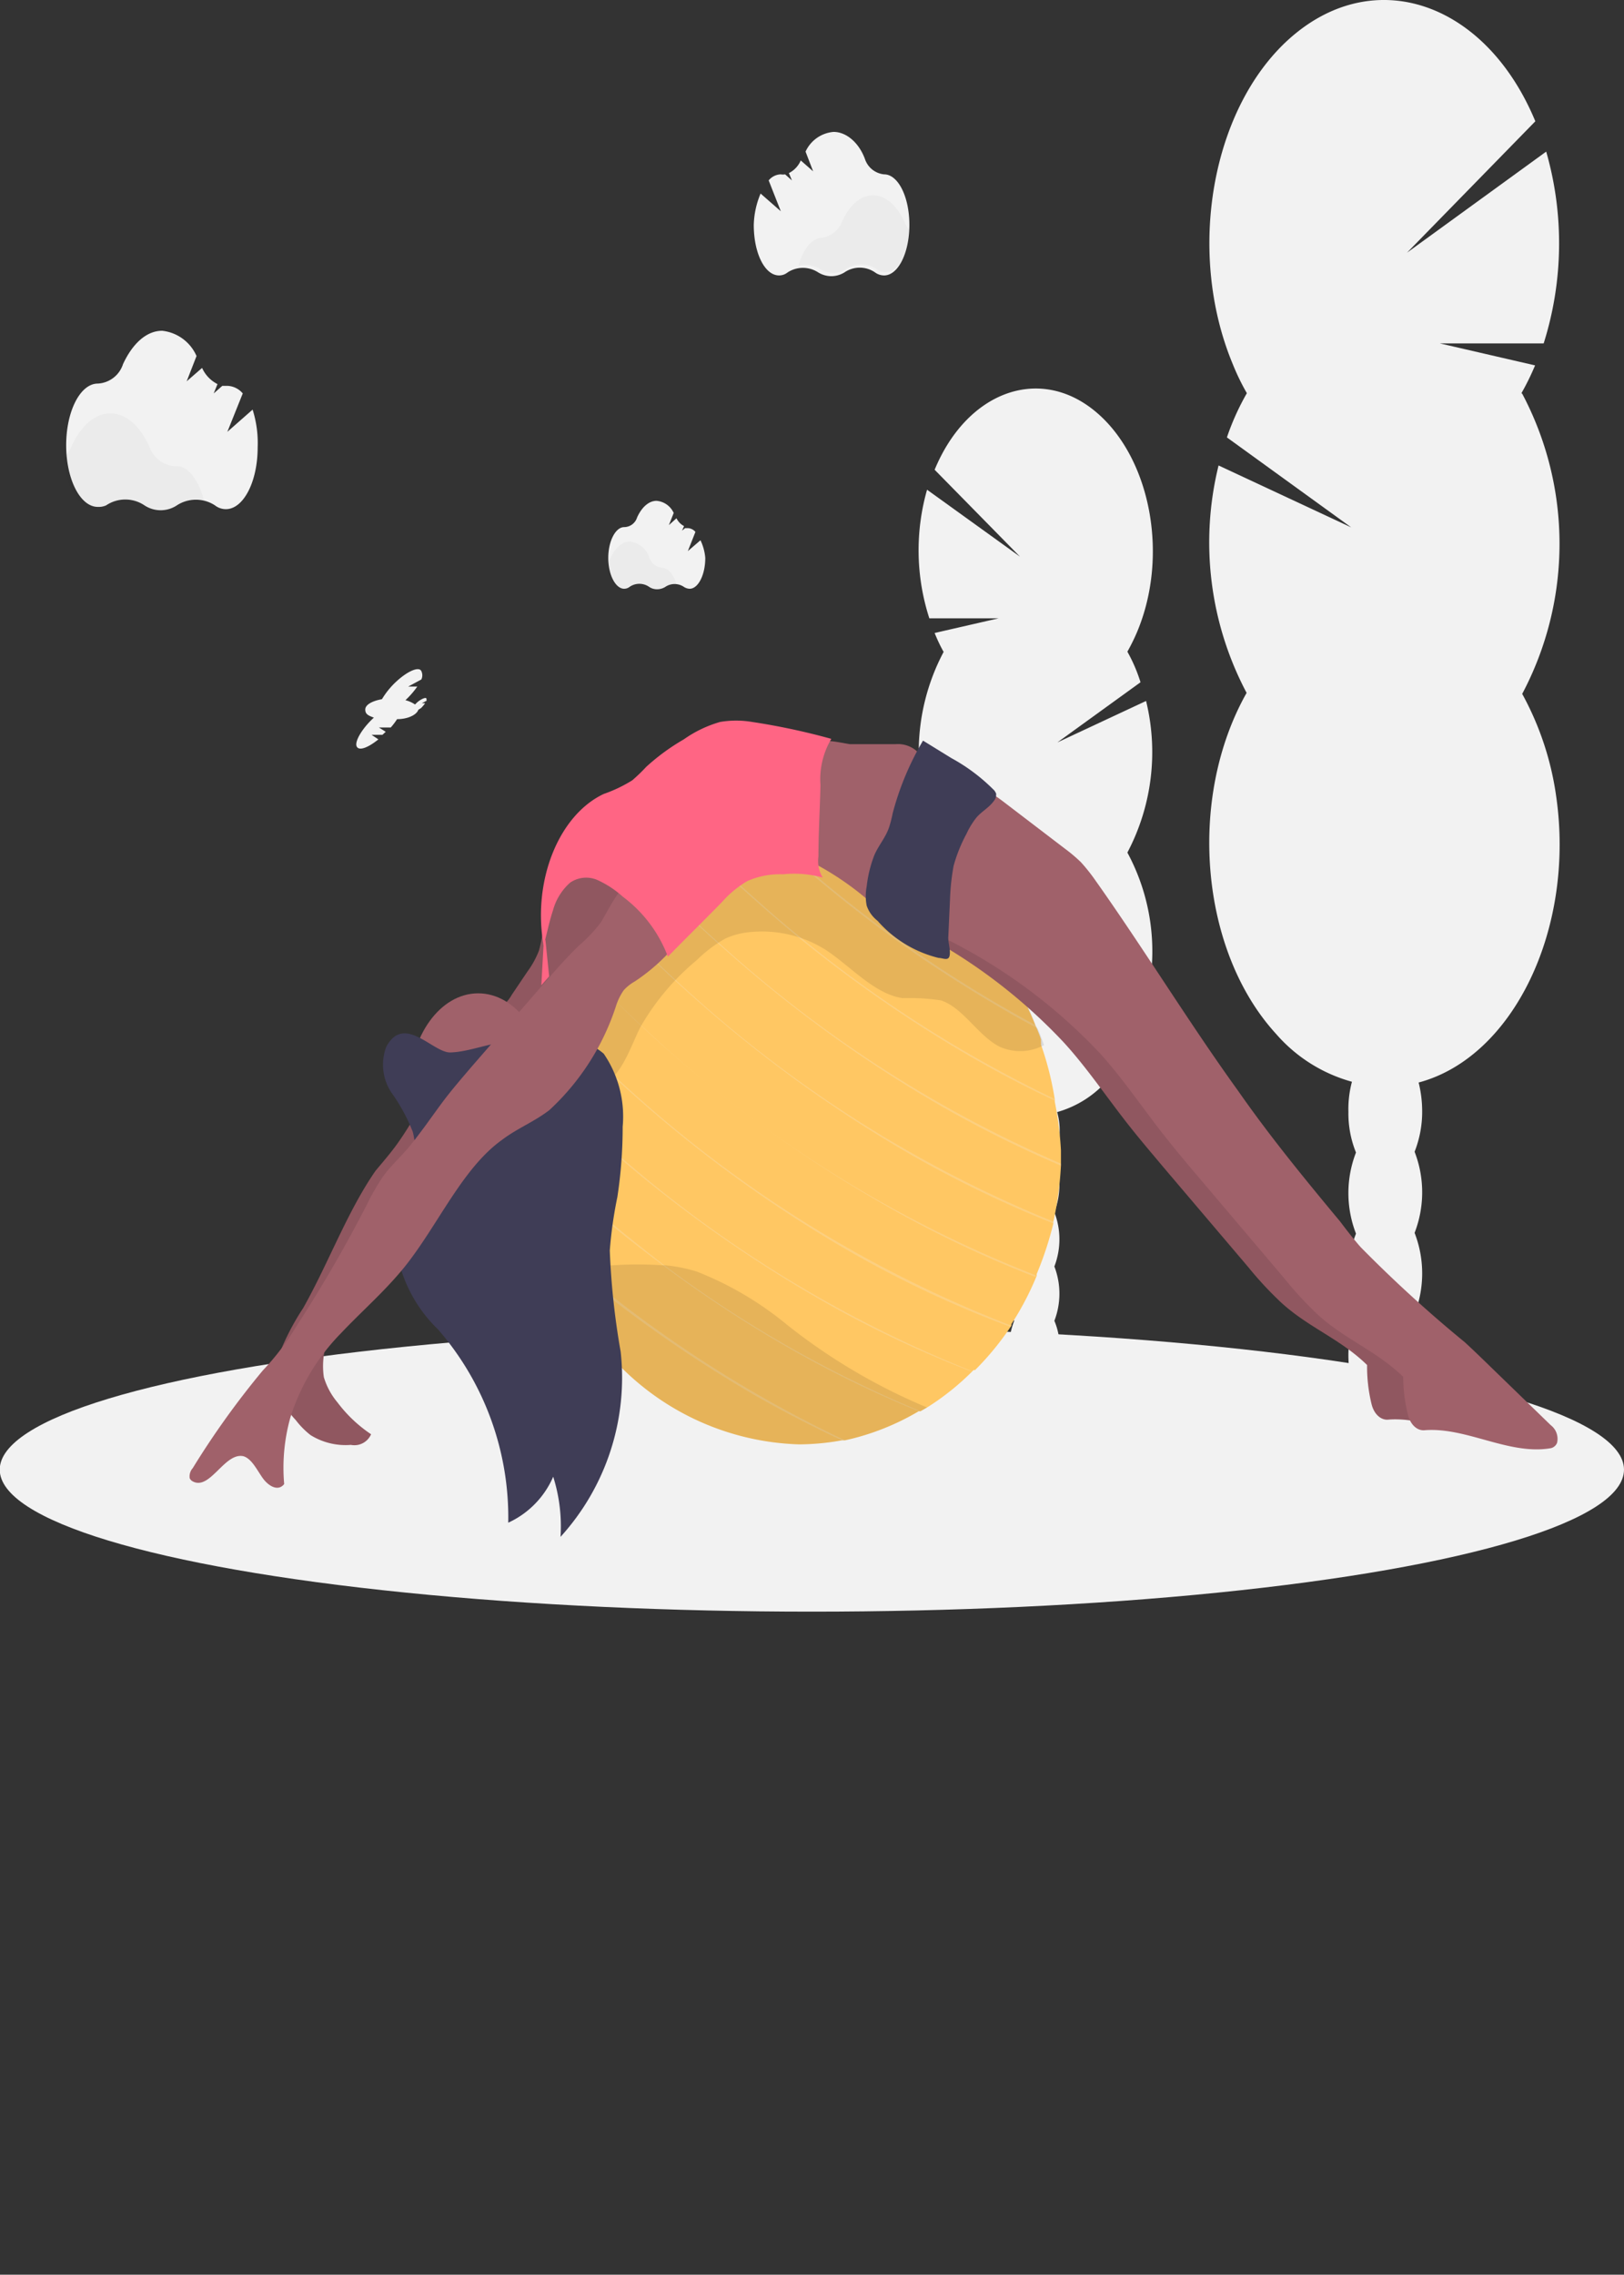 <svg id="_2cf41747-0c0c-4d70-aad4-093c093adad4" data-name=" 2cf41747-0c0c-4d70-aad4-093c093adad4" xmlns="http://www.w3.org/2000/svg" viewBox="0 0 64.29 90.02"><rect x="0" y="0" width="64.29" height="90.02" fill="#333333" stroke="none"/><path d="M60.23,15.56a10.2,10.2,0,0,0,.54-1.1L57,13.59l4.11,0A13.15,13.15,0,0,0,61.21,6L55.7,10,60.78,4.8C58.87.2,54.63-1.36,51.33,1.29s-4.44,8.55-2.52,13.14a9.07,9.07,0,0,0,.55,1.13,9.93,9.93,0,0,0-.79,1.75l4.92,3.56-5.25-2.45a12.72,12.72,0,0,0,1.11,9c-2.36,4.18-1.84,10.22,1.17,13.5a6.13,6.13,0,0,0,3,1.89A4.19,4.19,0,0,0,53.38,44a4.12,4.12,0,0,0,.3,1.61,4.44,4.44,0,0,0,0,3.21,4.44,4.44,0,0,0,0,3.21,4.44,4.44,0,0,0,0,3.21,4.07,4.07,0,0,0-.3,1.6c0,1.46.64,2.63,1.44,2.63s1.45-1.17,1.45-2.63a4.26,4.26,0,0,0-.3-1.6A4.44,4.44,0,0,0,56,52a4.44,4.44,0,0,0,0-3.21,4.44,4.44,0,0,0,0-3.21,4.31,4.31,0,0,0,.3-1.61,4.73,4.73,0,0,0-.14-1.13c3.75-1,6.19-6.08,5.45-11.29a11.81,11.81,0,0,0-1.35-4.09,12.68,12.68,0,0,0,0-11.88Z" style="fill:#f2f2f2"/><path d="M37.35,25.79a6.27,6.27,0,0,1-.35-.74l2.53-.58-2.74,0a8.74,8.74,0,0,1-.09-5.09l3.68,2.65L37,18.59c1.27-3.07,4.1-4.13,6.31-2.35s3,5.7,1.7,8.78a7.85,7.85,0,0,1-.38.77A6.23,6.23,0,0,1,45.15,27l-3.29,2.38,3.51-1.64a8.52,8.52,0,0,1-.74,6,8.22,8.22,0,0,1-.78,9,4.13,4.13,0,0,1-2,1.27,2.64,2.64,0,0,1,.1.74,2.69,2.69,0,0,1-.21,1.07,3,3,0,0,1,0,2.15,3,3,0,0,1,0,2.15,3,3,0,0,1,0,2.15,2.69,2.69,0,0,1,.21,1.07c0,1-.44,1.75-1,1.75s-1-.79-1-1.75a2.87,2.87,0,0,1,.2-1.07,3,3,0,0,1,0-2.15,3,3,0,0,1,0-2.15,3,3,0,0,1,0-2.15,2.87,2.87,0,0,1-.2-1.07A3.14,3.14,0,0,1,40.1,44C37.6,43.33,36,40,36.46,36.47a7.83,7.83,0,0,1,.9-2.74,8.46,8.46,0,0,1,0-7.94Z" style="fill:#f2f2f2"/><ellipse cx="32.14" cy="58.16" rx="32.15" ry="5.62" style="fill:#f2f2f2"/><path d="M42,45.52c0,.18,0,.36,0,.53v.08a13.63,13.63,0,0,1-.3,2.22s0,0,0,.07a13.63,13.63,0,0,1-.66,2l0,.07a11.61,11.61,0,0,1-1,1.91l0,.06a11.37,11.37,0,0,1-1.44,1.76l-.06,0A10.14,10.14,0,0,1,36.7,55.7l-.26.15-.07,0A9.9,9.9,0,0,1,33.45,57l-.12,0a9.69,9.69,0,0,1-1.7.16,10.4,10.4,0,0,1-9.45-6.84c-.11-.27-.21-.54-.3-.82l0-.12a12.42,12.42,0,0,1-.58-3.47v-.09c0-.1,0-.21,0-.32a12.77,12.77,0,0,1,.24-2.47s0,0,0-.07a12.08,12.08,0,0,1,.71-2.35.14.14,0,0,1,0-.06,11.45,11.45,0,0,1,1.07-2l0,0h0l.16-.23.08-.11.16-.21h0l.39-.49c.19-.22.38-.42.58-.63l0,0a10.79,10.79,0,0,1,1.69-1.37l.05,0a9.14,9.14,0,0,1,2.06-1l.07,0a9.59,9.59,0,0,1,2.68-.49h.34A10.37,10.37,0,0,1,41,40.6l.05.11.06.15a2.31,2.31,0,0,1,.1.28l0,.12a.24.24,0,0,1,0,.08h0a12.32,12.32,0,0,1,.55,2.19.28.28,0,0,0,0,.09A13.39,13.39,0,0,1,42,45.52Z" style="fill:#ffc763"/><g style="opacity:0.2"><path d="M41.09,40.7q-.72-.37-1.41-.78a51.33,51.33,0,0,1-8.38-6.05h.09a51.21,51.21,0,0,0,9.66,6.73Z" style="fill:#f2f2f2"/></g><g style="opacity:0.2"><path d="M41.88,43.61c-1.16-.53-2.3-1.13-3.43-1.78A51.72,51.72,0,0,1,30,35.72c-.51-.45-1-.89-1.45-1.33l.07,0q.66.63,1.41,1.29a50.2,50.2,0,0,0,11.84,7.87S41.87,43.58,41.88,43.61Z" style="fill:#f2f2f2"/></g><g style="opacity:0.2"><path d="M42,46.05v.08a45.24,45.24,0,0,1-4.78-2.38,51.37,51.37,0,0,1-8.46-6.12c-.86-.75-1.64-1.49-2.34-2.19l.05,0c.7.7,1.48,1.43,2.32,2.17A49,49,0,0,0,42,46.05Z" style="fill:#f2f2f2"/></g><g style="opacity:0.2"><path d="M41.71,48.35a.64.64,0,0,0,0,.07A44.42,44.42,0,0,1,36,45.66a51.63,51.63,0,0,1-8.46-6.12c-1.06-.93-2-1.84-2.84-2.69l0-.05c.84.85,1.78,1.76,2.83,2.69A49,49,0,0,0,41.71,48.35Z" style="fill:#f2f2f2"/></g><g style="opacity:0.2"><path d="M41,50.47l0,.07a43.72,43.72,0,0,1-6.23-3,51.8,51.8,0,0,1-8.47-6.11c-1.13-1-2.14-2-3-2.88l0,0c.88.9,1.89,1.87,3,2.87A48.5,48.5,0,0,0,41,50.47Z" style="fill:#f2f2f2"/></g><g style="opacity:0.2"><path d="M40,52.45l0,.06a42.65,42.65,0,0,1-6.39-3,51.63,51.63,0,0,1-8.46-6.12c-1.07-.95-2-1.88-2.88-2.74a.14.14,0,0,1,0-.06c.85.86,1.81,1.79,2.89,2.75A48.71,48.71,0,0,0,40,52.45Z" style="fill:#f2f2f2"/></g><g style="opacity:0.2"><path d="M38.5,54.27l-.06,0a43.17,43.17,0,0,1-6.11-2.92,51.8,51.8,0,0,1-8.47-6.11c-.86-.77-1.66-1.52-2.38-2.24,0,0,0,0,0-.07.72.72,1.52,1.48,2.4,2.25A48.89,48.89,0,0,0,38.5,54.27Z" style="fill:#f2f2f2"/></g><g style="opacity:0.2"><path d="M36.44,55.85l-.07,0a43.47,43.47,0,0,1-5.27-2.58,48.33,48.33,0,0,1-4.91-3.24q-1.82-1.35-3.55-2.88c-.48-.43-.94-.85-1.38-1.27v-.09c.45.43.92.86,1.42,1.3,1.05.94,2.27,1.94,3.64,3A47.29,47.29,0,0,0,36.44,55.85Z" style="fill:#f2f2f2"/></g><g style="opacity:0.2"><path d="M33.45,57l-.12,0c-1.16-.54-2.32-1.14-3.46-1.79a51.62,51.62,0,0,1-7.14-5l-.85-.72,0-.12,1,.83A49.12,49.12,0,0,0,33.45,57Z" style="fill:#f2f2f2"/></g><path d="M36.7,55.7l-.26.15-.08,0A9.74,9.74,0,0,1,33.45,57l-.12,0a9.69,9.69,0,0,1-1.7.16,10.4,10.4,0,0,1-9.45-6.84l.55-.1h.08c.5-.08,1-.12,1.5-.15a14.59,14.59,0,0,1,1.87,0l.13,0a6.21,6.21,0,0,1,1.27.25,13.16,13.16,0,0,1,3.58,2.11A23.37,23.37,0,0,0,36.7,55.7Z" style="opacity:0.1;isolation:isolate"/><path d="M41,40.59a10.37,10.37,0,0,0-9.41-6.72h-.34a9.24,9.24,0,0,0-2.68.49l-.06,0a9.7,9.7,0,0,0-2.07,1l-.05,0a10.25,10.25,0,0,0-1.69,1.37l0,0a11.24,11.24,0,0,0-1.36,1.67A8.66,8.66,0,0,1,23,40.7a1.75,1.75,0,0,0-.1,1.43c.16.32.5.73.8.75.81,0,1.26-1.46,1.64-2.21A9.67,9.67,0,0,1,27.58,38a5.34,5.34,0,0,1,1.14-.86,3.05,3.05,0,0,1,1.06-.26,4.72,4.72,0,0,1,2.89.7c1,.65,1.94,1.76,3.06,1.92a8.56,8.56,0,0,1,1.52.09c.89.29,1.5,1.45,2.36,1.85a2,2,0,0,0,1.72-.08q-.11-.32-.24-.63Z" style="opacity:0.1;isolation:isolate"/><path d="M15.87,45.06c-.3.45-.64.84-1,1.27C13.75,47.94,13,50,12,51.77a9.85,9.85,0,0,0-.8,1.47A3,3,0,0,0,11,55a3.07,3.07,0,0,0,.71,1.2,3.25,3.25,0,0,0,.58.59,2.62,2.62,0,0,0,1.6.39.72.72,0,0,0,.8-.42,5.45,5.45,0,0,1-1.33-1.26,2.79,2.79,0,0,1-.54-1,3,3,0,0,1,.41-2c.33-.58.75-1,1.07-1.62a11.7,11.7,0,0,1,.91-1.73,7.57,7.57,0,0,1,.9-.81,7.72,7.72,0,0,0,1.15-1.47L19.16,44a.5.5,0,0,0,.09-.21.46.46,0,0,0-.11-.28c-.41-.59-1.18-1.62-1.75-.85S16.4,44.29,15.87,45.06Z" style="fill:#a0616a"/><path d="M15.87,45.06c-.3.45-.64.84-1,1.27C13.75,47.94,13,50,12,51.77a9.85,9.85,0,0,0-.8,1.47A3,3,0,0,0,11,55a3.07,3.07,0,0,0,.71,1.2,3.25,3.25,0,0,0,.58.59,2.62,2.62,0,0,0,1.6.39.72.72,0,0,0,.8-.42,5.45,5.45,0,0,1-1.33-1.26,2.79,2.79,0,0,1-.54-1,3,3,0,0,1,.41-2c.33-.58.75-1,1.07-1.62a11.7,11.7,0,0,1,.91-1.73,7.57,7.57,0,0,1,.9-.81,7.72,7.72,0,0,0,1.15-1.47L19.16,44a.5.5,0,0,0,.09-.21.46.46,0,0,0-.11-.28c-.41-.59-1.18-1.62-1.75-.85S16.4,44.29,15.87,45.06Z" style="opacity:0.1;isolation:isolate"/><path d="M18.58,39.92c.38-.12.79.17,1.16,0a1.54,1.54,0,0,0,.52-.55l.62-.92a3.56,3.56,0,0,0,.46-.84,6.51,6.51,0,0,0,.17-.9,4.58,4.58,0,0,1,.73-2.13,1.6,1.6,0,0,1,2-.48A3.86,3.86,0,0,1,25.9,36c-.36.6-.77,1.16-1.13,1.77a2.61,2.61,0,0,1-.41.56,1.79,1.79,0,0,1-.54.33,2.85,2.85,0,0,0-1.61,1.68,6.15,6.15,0,0,0-.18,1,3.84,3.84,0,0,1-.61,1.67,1.07,1.07,0,0,1-1.25.5c-.48-.21-.78-.87-1-1.48A8.55,8.55,0,0,1,18.58,39.92Z" style="fill:#a0616a"/><path d="M18.58,39.92c.38-.12.79.17,1.16,0a1.54,1.54,0,0,0,.52-.55l.62-.92a3.56,3.56,0,0,0,.46-.84,6.51,6.51,0,0,0,.17-.9,4.58,4.58,0,0,1,.73-2.13,1.6,1.6,0,0,1,2-.48A3.86,3.86,0,0,1,25.9,36c-.36.6-.77,1.16-1.13,1.77a2.61,2.61,0,0,1-.41.56,1.79,1.79,0,0,1-.54.33,2.85,2.85,0,0,0-1.61,1.68,6.15,6.15,0,0,0-.18,1,3.84,3.84,0,0,1-.61,1.67,1.07,1.07,0,0,1-1.25.5c-.48-.21-.78-.87-1-1.48A8.55,8.55,0,0,1,18.58,39.92Z" style="opacity:0.1;isolation:isolate"/><path d="M35.3,36.37a21.58,21.58,0,0,1,6.8,4.87c.92,1,1.73,2.21,2.6,3.31.45.57.92,1.12,1.39,1.68l3.33,3.92a14.12,14.12,0,0,0,1.28,1.38c1.08,1,2.36,1.45,3.42,2.49a6.22,6.22,0,0,0,.18,1.56c.1.39.37.63.66.6,1.66-.13,3.34,1,5,.71a.36.36,0,0,0,.23-.21A.67.67,0,0,0,60,56l-2.27-2.2c-.37-.37-.74-.73-1.13-1.08a51.94,51.94,0,0,1-4.12-3.77c-.28-.31-.54-.64-.8-1-1.39-1.72-2.79-3.44-4.11-5.27-1.91-2.65-3.73-5.61-5.63-8.29a7,7,0,0,0-.58-.74,4.69,4.69,0,0,0-.64-.54l-2.41-1.84a1.47,1.47,0,0,0-1.18-.46.5.5,0,0,0-.57.21,2.7,2.7,0,0,0-.36.72,5.21,5.21,0,0,0-.32,1c-.08.48-.05,1-.15,1.45-.07.31-.19.59-.27.89A4.22,4.22,0,0,0,35.3,36.37Z" style="fill:#a0616a"/><path d="M35.3,36.37a21.58,21.58,0,0,1,6.8,4.87c.92,1,1.73,2.21,2.6,3.31.45.57.92,1.12,1.39,1.68l3.33,3.92a14.12,14.12,0,0,0,1.28,1.38c1.08,1,2.36,1.45,3.42,2.49a6.22,6.22,0,0,0,.18,1.56c.1.39.37.63.66.6,1.66-.13,3.34,1,5,.71a.36.36,0,0,0,.23-.21A.67.67,0,0,0,60,56l-2.27-2.2c-.37-.37-.74-.73-1.13-1.08a51.94,51.94,0,0,1-4.12-3.77c-.28-.31-.54-.64-.8-1-1.39-1.72-2.79-3.44-4.11-5.27-1.91-2.65-3.73-5.61-5.63-8.29a7,7,0,0,0-.58-.74,4.69,4.69,0,0,0-.64-.54l-2.41-1.84a1.47,1.47,0,0,0-1.18-.46.5.5,0,0,0-.57.21,2.7,2.7,0,0,0-.36.72,5.21,5.21,0,0,0-.32,1c-.08.48-.05,1-.15,1.45-.07.31-.19.59-.27.89A4.22,4.22,0,0,0,35.3,36.37Z" style="opacity:0.1;isolation:isolate"/><ellipse cx="18.93" cy="43.08" rx="2.72" ry="3.77" style="fill:#a0616a"/><path d="M35.46,29.45a1.12,1.12,0,0,1,1,.46,2.45,2.45,0,0,1,.12,1.48,20.8,20.8,0,0,1-.91,4.66.67.67,0,0,1-.18.32c-.15.11-.33,0-.48-.15a11.56,11.56,0,0,0-3.3-2.31.37.37,0,0,1-.19-.14.65.65,0,0,1,0-.31c.12-.74.27-1.47.37-2.22.05-.44-.05-1.51.23-1.79s1.17-.05,1.53,0Z" style="fill:#a0616a"/><path d="M36.74,36.82a21.55,21.55,0,0,1,6.8,4.86c.91,1,1.72,2.21,2.59,3.31.46.58.92,1.13,1.39,1.68l3.33,3.93A14.07,14.07,0,0,0,52.14,52c1.08,1,2.36,1.46,3.41,2.49A6.23,6.23,0,0,0,55.74,56c.1.39.37.63.66.6,1.66-.13,3.34,1,5,.71a.35.35,0,0,0,.24-.21.68.68,0,0,0-.25-.7l-2.27-2.2c-.38-.37-.75-.73-1.13-1.08a52.06,52.06,0,0,1-4.13-3.77c-.27-.31-.53-.64-.8-1C51.68,46.69,50.29,45,49,43.15c-1.92-2.66-3.73-5.62-5.63-8.3a7.15,7.15,0,0,0-.58-.73,6.32,6.32,0,0,0-.64-.54l-2.41-1.84c-.37-.28-.77-.57-1.18-.46a.53.53,0,0,0-.58.2,3.55,3.55,0,0,0-.36.73,5.2,5.2,0,0,0-.31,1c-.09.47-.06,1-.16,1.45-.06.3-.18.58-.26.89A3.9,3.9,0,0,0,36.74,36.82Z" style="fill:#a0616a"/><path d="M37.54,37.1l.07-1.55a9,9,0,0,1,.14-1.28A6,6,0,0,1,38.26,33a3.12,3.12,0,0,1,.39-.64c.21-.25.5-.39.7-.67a.37.37,0,0,0,.08-.3l-.06-.1A7.28,7.28,0,0,0,37.66,30l-1.12-.69a11.29,11.29,0,0,0-1.2,2.87,4.92,4.92,0,0,1-.14.55c-.14.42-.42.72-.59,1.12a4.92,4.92,0,0,0-.3,1.23,2,2,0,0,0,0,.76,1.28,1.28,0,0,0,.43.6,4.69,4.69,0,0,0,2.42,1.47c.16,0,.38.13.43-.08S37.53,37.28,37.54,37.1Z" style="fill:#3f3d56"/><path d="M15.29,41.43a2,2,0,0,0,.2,1.8,7.11,7.11,0,0,1,.85,1.56c.39,1.46-.7,2.94-.67,4.5a5.6,5.6,0,0,0,1.67,3.32,11.35,11.35,0,0,1,2.78,7.65,3.55,3.55,0,0,0,1.78-1.82,6.52,6.52,0,0,1,.29,2.38,9.36,9.36,0,0,0,2.38-7.33,29.44,29.44,0,0,1-.43-4,16.64,16.64,0,0,1,.3-2.12,18.29,18.29,0,0,0,.21-2.78,4.4,4.4,0,0,0-.75-2.89A2.28,2.28,0,0,0,22,41.18c-.68,0-1.37,0-2.06.07s-1.42.38-2.11.4S16,40.1,15.29,41.43Z" style="fill:#3f3d56"/><path d="M25.56,34.45a2.85,2.85,0,0,0-1.19,1.06c-.21.31-.38.66-.59,1a5.74,5.74,0,0,1-.86.91c-.56.54-1.09,1.16-1.62,1.77l-2.61,3c-.4.47-.81.94-1.19,1.45s-.92,1.3-1.42,1.88c-.3.34-.62.64-.89,1a9.07,9.07,0,0,0-.68,1.18,54.2,54.2,0,0,1-2.76,4.76,10.15,10.15,0,0,1-1.35,1.78A33.42,33.42,0,0,0,7.63,58.1a.49.49,0,0,0-.12.4.27.27,0,0,0,.13.13c.68.35,1.26-1.17,2-1,.32.1.52.52.75.85s.62.56.86.25a7.34,7.34,0,0,1,.25-2.65,8.33,8.33,0,0,1,2-3.32c.84-.89,1.74-1.66,2.53-2.64,1.31-1.64,2.27-3.88,3.83-5,.6-.46,1.28-.72,1.89-1.19a9.67,9.67,0,0,0,2.64-4.13,2.31,2.31,0,0,1,.3-.61,1.73,1.73,0,0,1,.44-.35,7.6,7.6,0,0,0,2.19-2.22L26.71,36a3,3,0,0,1-.42-.51,5.42,5.42,0,0,1-.32-.69A.72.72,0,0,0,25.56,34.45Z" style="fill:#a0616a"/><path d="M32.57,34.73a1.27,1.27,0,0,1-.17-.84c0-.94.06-1.88.08-2.82a3.13,3.13,0,0,1,.43-1.83,26.61,26.61,0,0,0-3.14-.67,3.81,3.81,0,0,0-1.26,0,4.76,4.76,0,0,0-1.44.69,8.47,8.47,0,0,0-1.49,1.09,6.82,6.82,0,0,1-.55.53,5.57,5.57,0,0,1-1.13.54c-1.8.85-2.83,3.47-2.38,6,.13-.46.22-.94.37-1.39a2.25,2.25,0,0,1,.68-1.1,1.12,1.12,0,0,1,1.09-.1,3.94,3.94,0,0,1,1,.66,5.27,5.27,0,0,1,1.78,2.37c.71-.73,1.43-1.43,2.14-2.16a4.16,4.16,0,0,1,1-.83A3.18,3.18,0,0,1,31,34.6,4.22,4.22,0,0,1,32.57,34.73Z" style="fill:#ff6584"/><polygon points="21.52 37.35 21.43 38.99 21.74 38.64 21.59 37.18 21.52 37.35" style="fill:#ff6584"/><path d="M10,16.21l-1,.88.61-1.52a.83.83,0,0,0-.6-.3h0l-.21,0-.34.3.15-.37A1.32,1.32,0,0,1,8,14.56l-.61.53.39-1a1.68,1.68,0,0,0-1.36-1c-.63,0-1.18.52-1.55,1.32a1.11,1.11,0,0,1-1,.77h0c-.69,0-1.25,1.09-1.25,2.44s.56,2.44,1.25,2.44A.71.71,0,0,0,4.2,20a1.36,1.36,0,0,1,1.52,0A1.16,1.16,0,0,0,7,20a1.38,1.38,0,0,1,1.51,0,.7.7,0,0,0,.43.15c.7,0,1.26-1.09,1.26-2.44A4.38,4.38,0,0,0,10,16.21Z" style="fill:#f2f2f2"/><path d="M8.07,19.79A1.35,1.35,0,0,0,7,20a1.2,1.2,0,0,1-1.3,0,1.36,1.36,0,0,0-1.52,0,.77.77,0,0,1-.43.15c-.62,0-1.13-.86-1.24-2a1.69,1.69,0,0,0,.31-.46c.36-.81.92-1.33,1.55-1.33s1.18.51,1.54,1.31a1.16,1.16,0,0,0,1,.78H7C7.44,18.44,7.87,19,8.07,19.79Z" style="opacity:0.03;isolation:isolate"/><path d="M27.73,21.38l-.5.43.3-.76a.42.42,0,0,0-.3-.15h-.11L27,21l.08-.18a.69.69,0,0,1-.3-.31l-.3.27.19-.48a.82.82,0,0,0-.68-.48c-.31,0-.59.26-.77.66a.54.54,0,0,1-.51.38h0c-.34,0-.63.55-.63,1.22s.29,1.22.63,1.22a.37.37,0,0,0,.22-.08.68.68,0,0,1,.76,0,.55.55,0,0,0,.32.1.62.62,0,0,0,.32-.09.66.66,0,0,1,.75,0,.44.44,0,0,0,.22.07c.34,0,.62-.55.62-1.22A2,2,0,0,0,27.73,21.38Z" style="fill:#f2f2f2"/><path d="M26.79,23.16a.69.69,0,0,0-.54.08.75.75,0,0,1-.32.1.63.63,0,0,1-.32-.1.68.68,0,0,0-.76,0,.37.37,0,0,1-.22.08c-.31,0-.56-.43-.61-1a.76.76,0,0,0,.15-.23c.18-.41.46-.66.77-.66a.93.93,0,0,1,.77.65.58.58,0,0,0,.51.39h0C26.47,22.49,26.69,22.76,26.79,23.16Z" style="opacity:0.03;isolation:isolate"/><path d="M30.11,7.66l.8.7-.48-1.22a.64.64,0,0,1,.48-.24h0a.5.5,0,0,0,.17,0l.27.24-.12-.29a1,1,0,0,0,.47-.5l.49.43L31.89,6A1.34,1.34,0,0,1,33,5.22c.5,0,1,.42,1.24,1.07A.89.89,0,0,0,35,6.9h0c.55,0,1,.88,1,2s-.45,2-1,2a.6.6,0,0,1-.36-.12,1.07,1.07,0,0,0-1.21,0,1,1,0,0,1-.53.15,1,1,0,0,1-.51-.15,1.11,1.11,0,0,0-1.21,0,.54.54,0,0,1-.34.12c-.56,0-1-.87-1-2A3.4,3.4,0,0,1,30.11,7.66Z" style="fill:#f2f2f2"/><path d="M31.61,10.52a1.16,1.16,0,0,1,.87.13.92.92,0,0,0,1,0,1.11,1.11,0,0,1,1.22,0,.59.59,0,0,0,.35.12c.5,0,.91-.69,1-1.61a1.08,1.08,0,0,1-.24-.37c-.29-.64-.74-1.06-1.25-1.06s-.94.41-1.23,1.05a1,1,0,0,1-.82.63h0C32.12,9.45,31.78,9.88,31.61,10.52Z" style="opacity:0.03;isolation:isolate"/><path d="M16.88,27.65c0-.07-.2,0-.37.15l-.08.08a1.17,1.17,0,0,0-.38-.17h0a3.5,3.5,0,0,0,.47-.54h-.36l.52-.28a.38.38,0,0,0,0-.33c-.09-.2-.55,0-1,.42a3.19,3.19,0,0,0-.56.69c-.39.07-.66.22-.66.41s.13.24.34.32h0c-.47.43-.77.95-.68,1.14s.45.05.86-.28l-.27-.18.43,0h0l.13-.12L15,28.79l.47,0a2.85,2.85,0,0,0,.25-.33c.44,0,.78-.18.84-.37l.11-.07a1.46,1.46,0,0,0,.16-.19h-.13l.19-.1C16.88,27.71,16.89,27.67,16.88,27.65Z" style="fill:#f2f2f2"/></svg>